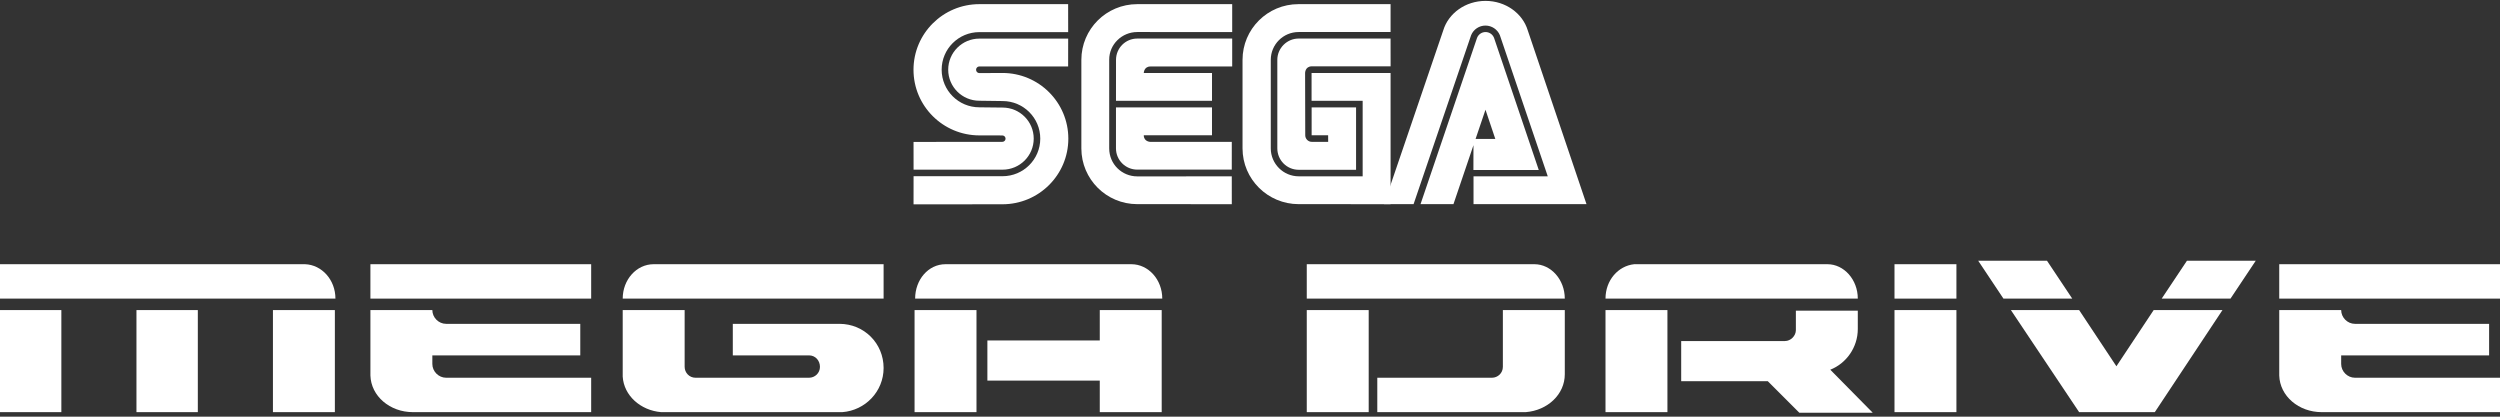 <svg clip-rule="evenodd" fill-rule="evenodd" stroke-linejoin="round" stroke-miterlimit="2" viewBox="0 0 600 100" xmlns="http://www.w3.org/2000/svg"><rect x="0" y="0" width="600" height="100" fill="#333333" stroke="none"/><g fill="#fff"><path d="m431.009 74.419v4.816c0 1.377-1.238 2.615-2.615 2.615h-24.908v9.633h20.78l7.569 7.569h17.615l-10.184-10.321c3.853-1.514 6.606-5.367 6.606-9.771v-4.404h-14.863z"/><path d="m0 74.419h14.725v24.495h-14.725z"/><path d="m32.752 74.419h14.725v24.495h-14.725z"/><path d="m65.505 74.419h14.862v24.495h-14.862z"/><path d="m88.899 74.419v15.688c.138 4.954 4.679 8.807 10.184 8.807h42.798v-8.257h-34.817c-1.789 0-3.303-1.513-3.303-3.302v-2.065h35.505v-7.568h-32.202c-1.789 0-3.303-1.514-3.303-3.303z"/><path d="m149.45 74.419v15.963c.275 4.541 4.266 8.119 9.22 8.532h43.486c5.505-.413 9.908-4.954 9.908-10.596 0-5.918-4.679-10.596-10.596-10.596h-25.596v7.568h18.302c1.514 0 2.615 1.239 2.615 2.753 0 1.513-1.239 2.614-2.615 2.614h-27.247c-1.514 0-2.615-1.238-2.615-2.614v-13.624z"/><path d="m219.495 74.419h14.862v24.495h-14.862z"/><path d="m263.945 74.419v7.293h-26.973v9.633h26.973v7.569h14.862v-24.495z"/><path d="m313.624 74.419h14.862v24.495h-14.862z"/><path d="m360.688 74.419v13.624c0 1.513-1.238 2.614-2.615 2.614h-27.523v8.257h35.643c5.229-.413 9.357-4.266 9.357-9.082v-15.413z"/><path d="m385.321 74.419h14.862v24.495h-14.862z"/><path d="m454.679 74.419h14.862v24.495h-14.862z"/><path d="m482.615 74.419 16.376 24.495h18.165l16.238-24.495h-16.513l-8.945 13.486-8.945-13.486z"/><path d="m547.018 74.419v15.688c.138 4.954 4.679 8.807 10.184 8.807h42.798v-8.257h-34.817c-1.789 0-3.302-1.513-3.302-3.302v-2.065h35.504v-7.568h-32.202c-1.789 0-3.302-1.514-3.302-3.303z"/><path d="m474.771 62.584 6.055 9.083h16.513l-6.055-9.083z"/><path d="m524.862 62.584-6.055 9.083h16.514l6.055-9.083z"/><path d="m0 63.41v8.257h80.505c0-4.542-3.303-8.12-7.294-8.257z"/><path d="m88.899 63.41h52.982v8.257h-52.982z"/><path d="m156.881 63.41c-4.129 0-7.431 3.715-7.431 8.257h62.614v-8.257z"/><path d="m226.927 63.41c-4.129 0-7.294 3.715-7.294 8.257h59.312c0-4.542-3.303-8.257-7.431-8.257z"/><path d="m313.624 63.41v8.257h61.926c0-4.542-3.302-8.257-7.293-8.257z"/><path d="m392.202 63.41c-3.853.413-6.881 3.853-6.881 8.257h60.551c0-4.542-3.303-8.257-7.294-8.257z"/><path d="m454.679 63.41h14.862v8.257h-14.862z"/><path d="m547.018 63.41h52.982v8.257h-52.982z"/><g fill-rule="nonzero"><path d="m219.249 49.046 21.342-.022c8.732 0 15.808-7.055 15.808-15.747 0-8.71-7.076-15.765-15.808-15.765l-5.543.03c-.436 0-.791-.358-.791-.799s.355-.799.791-.799l21.304.004.009-6.683h-21.317c-4.121 0-7.475 3.348-7.475 7.461 0 4.117 3.353 7.452 7.475 7.452l5.569.074c5.003 0 9.051 4.035 9.051 9.012 0 4.982-4.048 9.025-9.051 9.025h-21.356z"/><path d="m219.257 40.721h21.356c4.134 0 7.478-3.335 7.478-7.457 0-4.118-3.344-7.448-7.478-7.448l-5.569-.061c-4.994 0-9.047-4.039-9.047-9.029 0-4.977 4.053-9.017 9.047-9.017l21.317-.005-.009-6.709h-21.304c-8.722 0-15.808 7.047-15.808 15.748s7.086 15.752 15.808 15.752l5.513.009c.419 0 .773.341.773.773 0 .424-.354.765-.773.765l-21.312.017zm53.689 1.611c-3.703 0-6.736-2.951-6.736-6.719v-21.32c0-3.624 3.033-6.606 6.736-6.606l22.781.004v-6.696h-22.781c-7.413 0-13.419 5.984-13.419 13.372v21.247c0 7.388 6.006 13.381 13.419 13.381l22.686.009-.005-6.68z"/><path d="m267.844 14.367c0-2.825 2.272-5.115 5.102-5.115h22.781v6.705h-19.627c-1.572 0-1.594 1.56-1.594 1.56h16.374v6.674h-23.044zm5.102 26.341c-2.821 0-5.111-2.277-5.111-5.094v-9.833h23.045v6.688h-16.375c.022 1.573 1.594 1.581 1.594 1.581h19.532l-.004 6.649zm38.745 1.607c-3.69 0-6.705-3.007-6.705-6.702v-21.247c0-3.698 2.994-6.679 6.687-6.679h22.065v-6.692h-22.116c-7.41 0-13.415 5.984-13.415 13.372v21.247c0 7.388 6.057 13.381 13.466 13.381l22.065.009v-31.487h-18.962v6.674h12.261v18.124z"/><path d="m306.558 35.613c0 2.831 2.29 5.134 5.115 5.134h13.782v-14.975h-10.663v6.697h3.958l.012 1.573h-3.939c-.86 0-1.564-.713-1.564-1.573l-.035-14.957s-.005-1.555 1.581-1.594h18.94l-.008-6.671-22.065.005c-2.806 0-5.115 2.309-5.115 5.115v21.246m47.914-26.461c.306-.873 1.135-1.462 2.061-1.462.925 0 1.754.589 2.06 1.462l10.711 31.642h-15.683l.017-7.444h5.241l-2.36-7.012-7.686 22.66h-7.906z"/><path d="m371.462 42.315h-17.816v6.683h27.114l-14.102-41.721c-1.235-4.07-5.309-7.063-10.131-7.063-4.83 0-8.891 2.98-10.136 7.046l-14.231 41.738h7.099l13.817-40.571c.577-1.386 1.938-2.292 3.439-2.29 1.498.002 2.857.902 3.443 2.281z"/></g></g></svg>